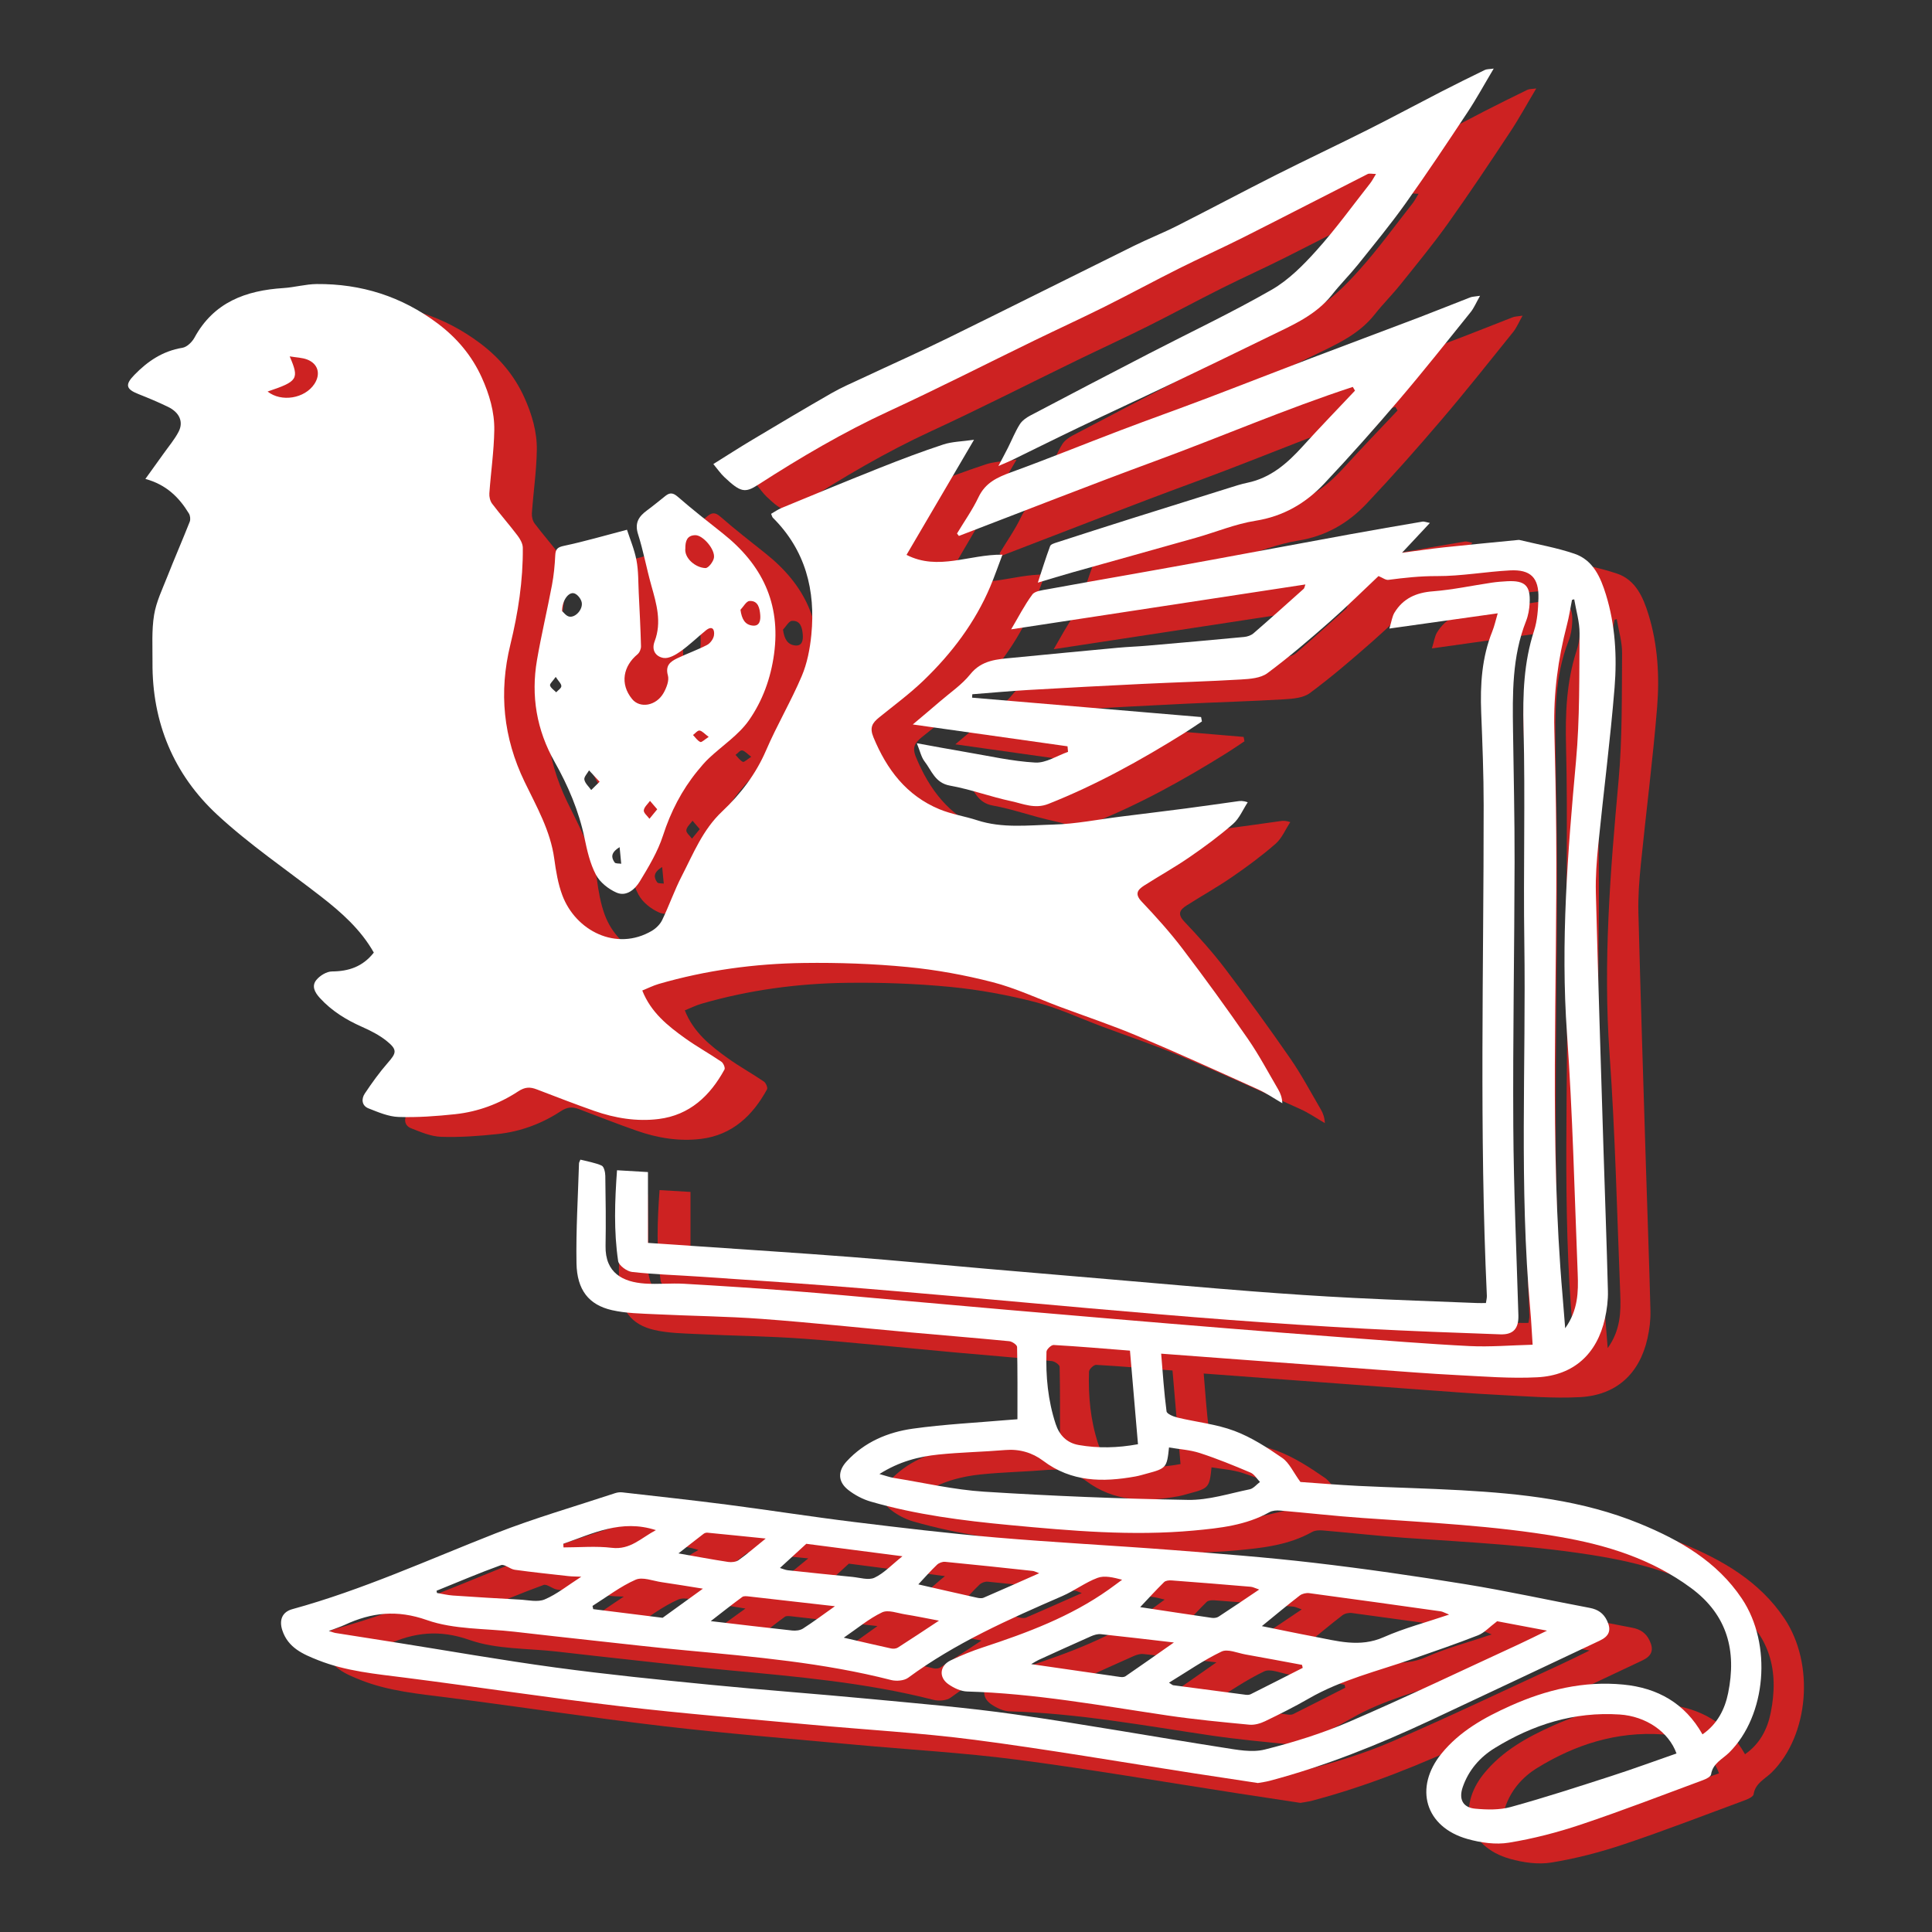<svg xmlns="http://www.w3.org/2000/svg" xmlns:xlink="http://www.w3.org/1999/xlink" width="1080" zoomAndPan="magnify" viewBox="0 0 810 810" height="1080" preserveAspectRatio="xMidYMid meet" version="1.0"><rect x="0" y="0" width="810" height="810" fill="#333333" stroke="none"/><defs><clipPath id="4b12697740"><path d="M 71.5 127 L 556 127 L 556 478 L 71.5 478 Z M 71.5 127 " clip-rule="nonzero"/></clipPath><clipPath id="8365ab1892"><path d="M 259 226 L 756.25 226 L 756.25 781.723 L 259 781.723 Z M 259 226 " clip-rule="nonzero"/></clipPath><clipPath id="4a980431de"><path d="M 53.668 119 L 538 119 L 538 470 L 53.668 470 Z M 53.668 119 " clip-rule="nonzero"/></clipPath><clipPath id="b0581ee621"><path d="M 241 218 L 738.418 218 L 738.418 773 L 241 773 Z M 241 218 " clip-rule="nonzero"/></clipPath><clipPath id="69dd0861d1"><path d="M 299 28.648 L 627 28.648 L 627 206 L 299 206 Z M 299 28.648 " clip-rule="nonzero"/></clipPath></defs><g clip-path="url(#4b12697740)"><path fill="#cd2222" d="M 78.789 209.109 C 81.547 205.27 84.012 201.879 86.441 198.465 C 88.582 195.445 91.027 192.574 92.723 189.32 C 94.859 185.207 93.07 181.23 88.305 178.918 C 84.223 176.934 80.016 175.18 75.797 173.512 C 70.543 171.438 70.258 169.535 74.121 165.555 C 79.773 159.734 86.078 155.488 94.316 154.137 C 96.203 153.828 98.355 151.738 99.359 149.906 C 107.441 135.023 120.887 130.105 136.672 129.094 C 141.348 128.793 145.977 127.453 150.637 127.41 C 169.285 127.266 186.203 132.609 201.227 143.863 C 209.324 149.934 215.621 157.359 219.801 166.574 C 222.996 173.625 225.195 181.059 225.062 188.734 C 224.918 197.551 223.617 206.352 222.996 215.168 C 222.898 216.594 223.309 218.363 224.145 219.48 C 227.586 224.035 231.375 228.328 234.824 232.883 C 235.922 234.332 237.004 236.25 237.02 237.965 C 237.156 251.758 235.043 265.316 231.789 278.656 C 226.926 298.582 228.828 317.582 237.77 336.102 C 242.77 346.469 248.602 356.57 250.203 368.332 C 250.91 373.512 251.773 378.816 253.594 383.68 C 259.184 398.578 276.262 407.324 291.113 398.586 C 292.871 397.555 294.586 395.855 295.457 394.051 C 298.383 387.98 300.598 381.547 303.688 375.57 C 308.551 366.145 312.473 356.188 320.539 348.586 C 328.289 341.281 334.715 332.902 339.035 322.875 C 343.57 312.336 349.461 302.379 353.949 291.824 C 356.25 286.422 357.414 280.332 357.992 274.441 C 359.812 255.828 355.543 239 341.848 225.375 C 341.57 225.098 341.5 224.609 341.125 223.758 C 342.555 222.938 343.922 221.945 345.441 221.316 C 359.285 215.609 373.113 209.867 387.035 204.344 C 395.715 200.895 404.465 197.594 413.332 194.672 C 416.988 193.469 421.047 193.445 426.195 192.703 C 416.438 209.344 407.32 224.895 397.895 240.957 C 411.223 247.766 424.105 240.699 438.113 240.879 C 436.332 245.57 434.816 249.977 433.004 254.266 C 426.613 269.367 416.875 282.203 405.18 293.492 C 399.332 299.137 392.73 304 386.395 309.133 C 383.586 311.41 382.32 313.305 384.035 317.453 C 389.629 330.977 397.887 341.859 411.656 347.594 C 416.707 349.699 422.27 350.512 427.508 352.219 C 438.047 355.66 448.898 354.312 459.566 354.027 C 468.914 353.781 478.207 351.879 487.527 350.715 C 496.598 349.578 505.664 348.488 514.727 347.309 C 522.055 346.348 529.375 345.281 536.695 344.266 C 537.793 344.113 538.891 343.957 540.949 344.688 C 538.93 347.762 537.441 351.449 534.781 353.773 C 529 358.824 522.77 363.41 516.434 367.762 C 510.309 371.977 503.789 375.602 497.516 379.605 C 494.758 381.363 493.441 383.125 496.5 386.348 C 502.492 392.66 508.352 399.172 513.621 406.102 C 523.031 418.473 532.156 431.062 540.996 443.84 C 545.68 450.617 549.551 457.953 553.727 465.078 C 554.684 466.719 555.359 468.539 555.449 470.859 C 552.051 468.898 548.797 466.637 545.242 465.027 C 528.504 457.465 511.781 449.844 494.855 442.711 C 484.137 438.188 473.066 434.496 462.152 430.422 C 452.785 426.922 443.625 422.59 433.988 420.109 C 422.324 417.105 410.328 414.91 398.34 413.758 C 383.93 412.375 369.363 411.859 354.879 412.055 C 334.27 412.332 313.895 415.082 294.016 420.848 C 291.723 421.516 289.559 422.613 287.113 423.605 C 290.738 432.805 297.809 438.414 305.145 443.668 C 310.023 447.16 315.309 450.078 320.27 453.453 C 321.109 454.023 321.953 456.023 321.578 456.707 C 315.547 467.762 306.965 475.844 294.008 477.473 C 284.836 478.625 275.707 477.129 266.965 474.07 C 258.883 471.234 250.895 468.117 242.883 465.059 C 240.086 463.996 237.996 463.977 235.074 465.898 C 227.129 471.121 218.184 474.438 208.668 475.453 C 200.793 476.293 192.832 476.879 184.934 476.617 C 180.68 476.48 176.387 474.617 172.32 473.016 C 169.496 471.91 169.254 469.062 170.773 466.801 C 173.758 462.336 176.906 457.934 180.445 453.895 C 184.023 449.801 184.562 448.469 179.918 444.734 C 176.852 442.277 173.191 440.426 169.57 438.824 C 162.934 435.887 156.949 432.195 151.988 426.793 C 149.793 424.402 148.367 421.734 150.484 419.164 C 151.973 417.352 154.777 415.625 157.004 415.609 C 164.031 415.562 169.906 413.625 174.559 407.703 C 169.109 398.051 160.984 390.844 152.305 384.109 C 137.754 372.82 122.391 362.395 108.93 349.926 C 90.656 332.992 81.57 311.223 81.766 285.992 C 81.812 279.363 81.375 272.621 82.434 266.141 C 83.336 260.609 85.922 255.312 88.004 250.02 C 91.039 242.324 94.348 234.746 97.383 227.059 C 97.762 226.09 97.586 224.523 97.031 223.609 C 92.934 216.859 87.574 211.516 78.789 209.117 Z M 139.293 157.742 C 143.375 167.238 142.707 168.207 130.02 172.477 C 135.762 177.039 145.617 175.438 149.652 169.289 C 152.352 165.176 151.238 160.879 146.684 159.082 C 144.527 158.238 142.059 158.211 139.293 157.742 Z M 139.293 157.742 " fill-opacity="1" fill-rule="nonzero"/></g><g clip-path="url(#8365ab1892)"><path fill="#cd2222" d="M 504.656 575.875 C 505.355 584.082 505.859 592.102 506.91 600.047 C 507.047 601.121 509.797 602.234 511.496 602.648 C 519.434 604.559 527.746 605.383 535.32 608.219 C 542.453 610.895 549.105 615.199 555.426 619.574 C 558.367 621.613 560.02 625.527 563.039 629.652 C 570.062 630.137 578.66 630.871 587.266 631.293 C 601.668 632 616.098 632.316 630.492 633.125 C 656 634.562 681.324 637.289 705.238 647.09 C 722.082 653.992 737.672 662.949 748.125 678.555 C 760.949 697.719 758.355 727.59 742.871 743.027 C 740.047 745.84 735.934 747.539 735.199 752.273 C 735.055 753.234 733.109 754.176 731.816 754.656 C 714.859 760.938 697.984 767.469 680.848 773.211 C 670.965 776.527 660.75 779.195 650.469 780.871 C 644.883 781.789 638.609 780.887 633.062 779.324 C 615.324 774.324 610.52 757.863 622.191 743.523 C 629.867 734.098 640.156 728.402 651.004 723.531 C 666.094 716.758 681.832 712.984 698.414 714.594 C 712.664 715.977 724.211 722.32 731.605 735.473 C 737.867 731.137 740.992 724.906 742.367 718.148 C 745.938 700.57 742.16 685.477 726.879 674.164 C 710.312 661.898 691.461 656.059 671.543 652.637 C 644.207 647.934 616.562 646.68 588.965 644.738 C 577.473 643.934 566.016 642.613 554.539 641.641 C 553.051 641.508 551.27 641.621 550.016 642.332 C 540.168 647.844 529.234 649 518.371 650.008 C 492.539 652.391 466.832 650.129 441.105 647.715 C 421.43 645.859 401.902 643.379 382.887 637.875 C 379.535 636.906 376.195 635.141 373.453 632.984 C 369.078 629.527 368.996 625.137 372.793 621.012 C 380.27 612.906 390.02 608.773 400.555 607.301 C 413.777 605.453 427.164 604.805 440.48 603.648 C 441.602 603.551 442.723 603.477 444.398 603.355 C 444.398 593.141 444.48 583.09 444.254 573.035 C 444.234 572.184 442.188 570.75 440.984 570.637 C 427.215 569.293 413.43 568.188 399.648 566.945 C 378.844 565.059 358.066 562.828 337.238 561.285 C 322.449 560.184 307.59 560.062 292.773 559.332 C 286.617 559.031 280.32 558.965 274.367 557.605 C 264.688 555.395 259.734 549.133 259.531 537.973 C 259.281 524.008 260.168 510.027 260.582 496.055 C 260.59 495.656 260.875 495.273 261.168 494.512 C 264.176 495.289 267.309 495.77 270.098 497.023 C 271.066 497.461 271.586 499.805 271.609 501.293 C 271.766 511.086 271.895 520.887 271.715 530.68 C 271.504 542.066 279.012 545.84 288.211 546.465 C 293.668 546.84 299.188 546.238 304.648 546.555 C 319.75 547.418 334.844 548.41 349.934 549.57 C 364.727 550.711 379.504 552.125 394.281 553.426 C 409.5 554.77 424.715 556.137 439.934 557.461 C 454.574 558.738 469.223 559.988 483.867 561.219 C 500.094 562.586 516.328 563.949 532.562 565.254 C 548.512 566.539 564.461 567.797 580.418 568.977 C 598.246 570.293 616.066 571.773 633.91 572.668 C 642.5 573.102 651.145 572.344 660.391 572.109 C 660.035 566.707 659.82 562.008 659.398 557.332 C 654.738 506.059 657.66 454.656 656.91 403.312 C 656.473 373.301 657.34 343.266 656.578 313.262 C 656.227 299.422 656.684 286.051 660.984 272.809 C 662.383 268.504 662.699 263.738 662.824 259.168 C 663.059 250.516 659.562 247 650.844 247.473 C 640.637 248.02 630.461 249.898 620.277 249.855 C 613.367 249.824 606.68 250.547 599.914 251.434 C 598.766 251.59 597.465 250.523 595.781 249.84 C 589.309 255.934 582.5 262.699 575.293 269.027 C 566.82 276.469 558.238 283.852 549.188 290.562 C 546.398 292.637 541.957 292.977 538.215 293.199 C 524.461 294.02 510.691 294.387 496.93 295.051 C 480.902 295.824 464.879 296.672 448.855 297.605 C 441.055 298.062 433.266 298.793 425.473 299.395 C 425.441 299.875 425.418 300.355 425.383 300.828 C 457.387 303.535 489.391 306.242 521.395 308.953 C 521.508 309.562 521.633 310.18 521.746 310.789 C 519.25 312.449 516.785 314.156 514.238 315.742 C 496.043 327.105 477.355 337.449 457.348 345.371 C 451.688 347.617 446.758 345.281 441.691 344.199 C 433.094 342.363 424.75 339.258 416.113 337.703 C 409.848 336.57 408.449 331.426 405.457 327.551 C 404.059 325.738 403.57 323.219 402.219 319.934 C 409.711 321.281 416.242 322.535 422.797 323.633 C 432.469 325.258 442.113 327.488 451.855 328.031 C 456.348 328.285 461.023 325.145 465.609 323.551 C 465.535 322.77 465.465 321.996 465.398 321.219 C 444.156 318.215 422.902 315.223 400.52 312.059 C 405.035 308.246 408.516 305.355 411.93 302.398 C 416.234 298.68 421.105 295.402 424.609 291.035 C 429.484 284.961 435.98 284.73 442.594 284.09 C 457.227 282.664 471.855 281.258 486.496 279.898 C 490.637 279.52 494.801 279.387 498.949 279.023 C 512.449 277.852 525.949 276.664 539.434 275.379 C 540.793 275.25 542.363 274.719 543.371 273.84 C 550.465 267.699 557.441 261.422 564.438 255.168 C 564.695 254.93 564.73 254.434 565.129 253.363 C 523.883 259.656 483.09 265.879 441.766 272.184 C 444.855 266.961 447.375 261.992 450.645 257.574 C 451.734 256.102 454.703 255.801 456.898 255.395 C 468.938 253.176 481 251.094 493.043 248.945 C 504.09 246.977 515.133 245.008 526.168 242.977 C 545.445 239.438 564.703 235.82 583.988 232.297 C 594.059 230.457 604.16 228.734 614.25 227.012 C 614.879 226.906 615.578 227.238 617.328 227.57 C 613.398 231.77 609.988 235.422 605.621 240.082 C 612.258 239.211 617.676 238.398 623.109 237.82 C 633.535 236.707 643.98 235.73 654.414 234.695 C 654.559 234.68 654.707 234.672 654.844 234.703 C 662.57 236.582 670.469 237.941 677.957 240.496 C 685.781 243.164 688.898 250.379 691.145 257.656 C 695.055 270.359 695.805 283.551 694.746 296.621 C 692.957 318.574 690.133 340.434 687.93 362.348 C 687.254 369.082 686.734 375.887 686.906 382.648 C 687.824 418.254 688.973 453.859 690.078 489.461 C 690.695 509.5 691.461 529.539 691.957 549.578 C 692.055 553.426 691.551 557.379 690.703 561.145 C 687.379 575.973 677.633 584.957 662.398 585.758 C 651.242 586.34 639.992 585.414 628.793 584.844 C 617.285 584.27 605.793 583.34 594.301 582.512 C 575.75 581.168 557.207 579.777 538.664 578.395 C 527.488 577.566 516.32 576.727 504.676 575.859 Z M 720.715 743.48 C 717.461 734.398 707.914 727.875 696.91 727.145 C 677.844 725.875 660.547 731.348 644.523 741.195 C 638.285 745.027 633.535 750.484 631.094 757.57 C 629.355 762.613 631.094 766.133 636.301 766.621 C 641.23 767.086 646.531 767.215 651.234 765.914 C 665.449 761.992 679.488 757.422 693.527 752.891 C 702.652 749.949 711.656 746.621 720.723 743.473 Z M 386.547 626.324 C 389.328 627.09 390.898 627.684 392.516 627.941 C 405.156 629.977 417.738 632.922 430.457 633.727 C 458.926 635.531 487.449 636.688 515.961 637.164 C 524.543 637.312 533.203 634.473 541.77 632.727 C 543.348 632.398 544.648 630.707 546.078 629.641 C 544.762 628.301 543.695 626.383 542.094 625.707 C 535.109 622.746 528.066 619.859 520.859 617.516 C 516.742 616.184 512.277 615.93 507.941 615.184 C 507.09 623.582 506.746 623.973 498.875 626.07 C 497.207 626.52 495.555 627.039 493.863 627.34 C 480.176 629.812 467.035 629.723 455.16 620.754 C 450.668 617.363 445.246 615.75 439.301 616.254 C 429.98 617.043 420.602 617.191 411.305 618.148 C 403.016 619.012 394.941 621.02 386.547 626.316 Z M 677.82 259.582 C 677.512 259.664 677.203 259.754 676.902 259.836 C 676.203 263.34 675.672 266.887 674.77 270.344 C 671.039 284.625 669.117 299.102 669.484 313.891 C 669.852 328.594 670.168 343.305 670.281 358.02 C 670.801 422.598 667.344 487.23 672.957 551.734 C 673.324 555.898 673.625 560.07 674.039 565.195 C 679.43 557.656 679.594 550.012 679.293 542.414 C 677.949 508.848 677.195 475.234 674.805 441.734 C 672.078 403.41 675.105 365.469 678.578 327.398 C 680.195 309.645 679.91 291.703 680.066 273.84 C 680.105 269.098 678.617 264.34 677.828 259.594 Z M 491.578 574.59 C 480.52 573.719 470.059 572.816 459.582 572.223 C 458.59 572.164 456.605 574.035 456.574 575.062 C 456.234 585.332 457.184 595.492 460.422 605.324 C 461.977 610.043 465.098 613.285 470.109 614.156 C 478.234 615.57 486.359 615.395 494.938 613.824 C 493.824 600.793 492.734 588.051 491.578 574.59 Z M 491.578 574.59 " fill-opacity="1" fill-rule="nonzero"/></g><path fill="#cd2222" d="M 545.281 755.879 C 535.855 754.445 527.047 753.121 518.246 751.762 C 487.691 747.043 457.207 741.773 426.555 737.773 C 403.719 734.797 380.668 733.535 357.715 731.406 C 331.184 728.941 304.613 726.809 278.156 723.703 C 248 720.164 217.973 715.57 187.848 711.723 C 175.418 710.137 162.934 709.023 151.184 704.355 C 144.879 701.855 138.594 699.172 136.191 691.82 C 134.801 687.566 136.102 684.152 140.398 682.973 C 169.742 674.918 197.348 662.281 225.559 651.211 C 241.957 644.777 258.973 639.891 275.719 634.344 C 276.645 634.035 277.719 633.895 278.688 634.004 C 293.383 635.676 308.086 637.273 322.75 639.168 C 340.441 641.461 358.074 644.242 375.781 646.414 C 395.641 648.852 415.52 651.219 435.445 652.93 C 459.859 655.027 484.34 656.254 508.773 658.141 C 528.73 659.688 548.707 661.207 568.586 663.523 C 589.867 666.008 611.105 669.07 632.258 672.52 C 649.695 675.359 666.98 679.172 684.352 682.441 C 687.777 683.086 690.141 684.703 691.613 687.844 C 693.461 691.797 692.551 694.277 688.508 696.18 C 664.84 707.324 641.203 718.547 617.504 729.617 C 595.723 739.789 573.473 748.754 550.188 754.926 C 548.398 755.398 546.543 755.625 545.273 755.852 Z M 645.523 688.039 C 642.199 690.543 640.133 692.902 637.535 693.918 C 628.477 697.48 619.254 700.629 610.055 703.84 C 595.414 708.957 580.215 712.559 566.59 720.426 C 560.613 723.875 554.418 726.973 548.195 729.965 C 546.219 730.918 543.77 731.617 541.629 731.414 C 530.18 730.324 518.703 729.234 507.324 727.551 C 479.422 723.418 451.645 718.293 423.324 717.496 C 420.656 717.422 417.715 716.023 415.461 714.445 C 411.297 711.535 411.809 706.641 416.406 704.453 C 420.812 702.352 425.359 700.492 429.996 698.969 C 448.473 692.902 466.602 686.137 482.633 674.781 C 484.535 673.43 486.406 672.023 488.285 670.641 C 484.559 669.656 480.902 668.762 477.98 669.852 C 472.84 671.773 468.301 675.262 463.234 677.465 C 440.805 687.227 418.453 697.098 398.586 711.73 C 396.852 713 393.605 713.242 391.395 712.676 C 363.09 705.434 334.129 702.945 305.184 700.23 C 292.57 699.051 279.98 697.594 267.379 696.219 C 256.074 694.992 244.77 693.73 233.473 692.43 C 221.176 691.016 208.18 691.551 196.793 687.543 C 184.242 683.125 173.605 684.355 162.398 689.535 C 160.527 690.398 158.551 691.023 155.695 692.113 C 157.305 692.617 157.812 692.844 158.332 692.934 C 166.562 694.234 174.801 695.512 183.031 696.824 C 205.609 700.395 228.137 704.379 250.789 707.445 C 272.332 710.363 293.992 712.543 315.633 714.676 C 337.855 716.871 360.133 718.48 382.359 720.598 C 402.723 722.539 423.141 724.207 443.383 727.086 C 472.562 731.242 501.598 736.488 530.723 741.035 C 536.457 741.93 542.703 743.18 548.105 741.824 C 560.176 738.797 572.219 735.047 583.637 730.121 C 607.516 719.824 630.98 708.582 654.609 697.699 C 658.211 696.043 661.758 694.246 666.426 691.984 C 658.164 690.422 651.152 689.098 645.516 688.039 Z M 546.895 690.09 C 554.594 691.641 561.59 693.129 568.617 694.449 C 578.359 696.277 587.891 699.18 597.969 694.707 C 606.387 690.977 615.414 688.625 625.387 685.25 C 623.359 684.445 622.652 683.996 621.906 683.891 C 603.523 681.305 585.137 678.727 566.738 676.262 C 565.469 676.09 563.793 676.465 562.801 677.223 C 557.688 681.168 552.734 685.32 546.887 690.082 Z M 564.004 707.582 C 563.906 707.168 563.809 706.754 563.711 706.332 C 555.824 704.875 547.934 703.379 540.027 701.973 C 536.645 701.367 532.539 699.523 529.969 700.75 C 522.422 704.355 515.473 709.219 507.941 713.797 C 509 714.445 509.344 714.812 509.723 714.871 C 519.844 716.227 529.969 717.562 540.094 718.863 C 540.785 718.953 541.613 718.93 542.207 718.629 C 549.496 714.984 556.75 711.273 564.012 707.582 Z M 509.984 696.945 C 499.207 695.699 489.27 694.496 479.316 693.457 C 477.988 693.316 476.484 693.797 475.223 694.352 C 467.879 697.586 460.582 700.93 453.281 704.258 C 452.41 704.656 451.605 705.191 450.164 706.012 C 463.195 707.898 475.258 709.664 487.324 711.379 C 488.09 711.488 489.082 711.52 489.66 711.129 C 496.148 706.68 502.582 702.141 509.984 696.953 Z M 200.852 675.254 C 200.918 675.562 200.973 675.871 201.039 676.188 C 203.258 676.555 205.461 677.098 207.691 677.254 C 217.027 677.898 226.363 678.465 235.711 678.961 C 239.238 679.148 243.242 680.148 246.219 678.879 C 251.352 676.691 255.855 673.016 261.539 669.375 C 259.043 669.266 257.66 669.285 256.297 669.129 C 248.738 668.285 241.176 667.504 233.652 666.461 C 231.645 666.184 229.359 663.98 227.871 664.516 C 218.754 667.797 209.84 671.617 200.852 675.254 Z M 495.848 682.117 C 505.707 683.605 515.785 685.16 525.875 686.625 C 526.789 686.754 527.969 686.625 528.707 686.137 C 534.215 682.559 539.637 678.855 545.754 674.75 C 544.004 674.156 543.129 673.668 542.223 673.586 C 531.172 672.652 520.109 671.746 509.051 670.926 C 508 670.844 506.543 670.977 505.887 671.625 C 502.477 674.969 499.266 678.516 495.855 682.125 Z M 396.184 660.793 C 381.262 658.855 367.891 657.125 355.879 655.57 C 351.707 659.395 348.387 662.445 344.824 665.703 C 346.02 666.062 347.047 666.535 348.109 666.656 C 357.121 667.633 366.141 668.566 375.168 669.445 C 378.293 669.746 381.969 670.961 384.465 669.789 C 388.457 667.91 391.68 664.379 396.184 660.793 Z M 367.867 681.742 C 355.293 680.305 343.621 678.961 331.949 677.66 C 330.98 677.555 329.703 677.367 329.039 677.855 C 324.711 681.02 320.516 684.355 315.82 687.988 C 327.777 689.391 338.879 690.73 349.988 691.926 C 351.461 692.082 353.293 691.879 354.488 691.113 C 358.82 688.332 362.953 685.234 367.867 681.75 Z M 402.82 672.586 C 411.055 674.465 419.145 676.328 427.254 678.133 C 428.207 678.344 429.375 678.531 430.215 678.172 C 437.738 674.945 445.203 671.594 453.531 667.91 C 451.953 667.324 451.449 667.016 450.914 666.957 C 438.633 665.641 426.359 664.305 414.062 663.125 C 412.965 663.02 411.477 663.582 410.672 664.355 C 407.988 666.918 405.531 669.715 402.832 672.602 Z M 295.645 686.59 C 301.629 682.273 306.551 678.711 312.535 674.383 C 305.941 673.332 300.605 672.438 295.254 671.668 C 291.578 671.137 287.25 669.34 284.32 670.625 C 277.922 673.441 272.227 677.855 266.242 681.613 C 266.34 682.062 266.438 682.516 266.543 682.965 C 276.586 684.215 286.633 685.469 295.637 686.59 Z M 411.5 687.793 C 405.961 686.754 401.652 685.852 397.316 685.16 C 394.078 684.648 390.176 683.109 387.652 684.312 C 382.141 686.941 377.316 691.023 371.59 694.926 C 378.887 696.602 385.148 698.082 391.426 699.449 C 392.312 699.645 393.52 699.555 394.25 699.09 C 399.668 695.652 404.992 692.082 411.5 687.793 Z M 302.289 659.598 C 309.527 660.867 316.293 662.145 323.102 663.176 C 324.523 663.395 326.395 663.191 327.5 662.402 C 331.098 659.855 334.43 656.945 338.863 653.367 C 329.98 652.465 322.199 651.66 314.398 650.91 C 313.895 650.863 313.242 651.066 312.828 651.375 C 309.445 653.961 306.109 656.598 302.281 659.598 Z M 253.977 655.555 C 254.02 656.066 254.051 656.57 254.09 657.082 C 260.852 657.082 267.68 656.449 274.344 657.254 C 282.102 658.191 286.598 653.113 292.812 649.844 C 278.289 645.113 266.301 651.324 253.984 655.562 Z M 253.977 655.555 " fill-opacity="1" fill-rule="nonzero"/><path fill="#cd2222" d="M 276.531 498.957 C 281.125 499.227 285.227 499.473 289.496 499.723 L 289.496 529.418 C 295.938 529.855 302.246 530.281 308.551 530.711 C 330.551 532.23 352.566 533.621 374.551 535.324 C 393.52 536.785 412.461 538.625 431.41 540.266 C 449.066 541.797 466.734 543.285 484.391 544.789 C 503.77 546.441 523.152 548.195 542.551 549.703 C 556.781 550.809 571.023 551.758 585.281 552.484 C 602.562 553.363 619.863 553.93 637.164 554.629 C 638.293 554.68 639.426 554.629 640.816 554.629 C 640.969 553.461 641.254 552.508 641.203 551.562 C 638.023 483.043 639.902 414.488 639.863 345.941 C 639.863 332.961 639.344 319.98 638.832 307.008 C 638.375 295.379 639.09 283.977 643.492 273.027 C 644.395 270.781 644.898 268.383 645.758 265.465 C 630.852 267.562 616.449 269.578 600.328 271.848 C 601.289 268.766 601.516 266.75 602.477 265.172 C 606.109 259.203 611.559 256.777 618.562 256.242 C 626.859 255.598 635.055 253.824 643.305 252.605 C 645.434 252.289 647.59 252.125 649.746 252.012 C 657.188 251.637 659.547 253.852 659.148 261.188 C 659.008 263.73 658.562 266.391 657.625 268.75 C 651.746 283.625 651.957 299.184 652.176 314.758 C 652.438 333.082 652.859 351.406 652.828 369.723 C 652.754 406.672 652.07 443.621 652.289 480.562 C 652.445 506.953 653.633 533.348 654.422 559.73 C 654.586 565.234 652.406 567.953 646.848 567.758 C 627.965 567.09 609.078 566.398 590.203 565.391 C 571.195 564.375 552.203 563.113 533.223 561.699 C 513.531 560.234 493.863 558.492 474.199 556.793 C 457.117 555.32 440.047 553.695 422.961 552.207 C 404.148 550.57 385.344 548.914 366.516 547.457 C 347.973 546.027 329.41 544.812 310.859 543.543 C 301.508 542.91 292.121 542.641 282.816 541.602 C 280.652 541.355 277.262 538.859 276.992 537.023 C 275.133 524.449 275.586 511.793 276.523 498.934 Z M 276.531 498.957 " fill-opacity="1" fill-rule="nonzero"/><path fill="#cd2222" d="M 280.703 230.434 C 281.898 234.168 283.793 238.602 284.68 243.227 C 285.535 247.691 285.402 252.352 285.633 256.941 C 285.996 264.383 286.379 271.816 286.574 279.266 C 286.609 280.406 285.965 281.941 285.102 282.648 C 279.199 287.52 277.586 294.965 282.832 301.395 C 286.145 305.453 293 304.293 296.074 298.785 C 297.27 296.648 298.449 293.637 297.855 291.523 C 296.668 287.254 298.961 285.668 301.875 284.27 C 305.965 282.309 310.281 280.805 314.301 278.703 C 315.645 278.004 316.961 276.16 317.172 274.68 C 317.512 272.289 316.488 270.41 313.723 272.66 C 310.184 275.539 306.898 278.762 303.191 281.398 C 301.109 282.867 298.215 284.535 296.008 284.172 C 292.918 283.648 290.812 281.086 292.301 277.184 C 295.336 269.215 293.09 261.535 290.91 253.809 C 288.902 246.668 287.574 239.316 285.332 232.25 C 283.836 227.539 285.656 224.84 289.098 222.309 C 291.746 220.367 294.27 218.242 296.855 216.211 C 298.691 214.762 300.051 214.898 302.012 216.609 C 308.137 221.945 314.543 226.945 320.906 231.996 C 337.238 244.961 345.273 261.188 342.359 282.535 C 340.961 292.793 337.504 302.203 331.812 310.336 C 327.492 316.492 320.711 320.898 315.098 326.168 C 313.34 327.82 311.77 329.691 310.242 331.57 C 303.656 339.648 299.027 348.648 295.789 358.652 C 293.602 365.402 289.797 371.723 286.078 377.848 C 284.086 381.133 280.492 384.371 276.336 382.566 C 272.945 381.094 269.363 378.254 267.68 375.066 C 265.219 370.398 263.988 364.957 262.898 359.711 C 260.523 348.316 256.035 337.801 250.367 327.754 C 242.801 314.359 240.387 300.094 242.965 285.066 C 244.77 274.547 247.266 264.145 249.242 253.656 C 250.023 249.531 250.422 245.316 250.625 241.121 C 250.758 238.445 251.637 237.73 254.352 237.152 C 262.746 235.379 271 232.957 280.688 230.426 Z M 305.168 238.176 C 304.613 242.324 309.453 246.383 313.617 246.488 C 314.812 246.523 316.863 243.871 317.148 242.211 C 317.758 238.656 312.496 232.637 309.324 232.703 C 305.859 232.777 305.16 235.176 305.16 238.176 Z M 253.473 264.512 C 254.074 265 255.172 266.602 256.523 266.848 C 259.117 267.316 262.258 263.812 261.727 260.91 C 261.461 259.445 259.973 257.527 258.621 257.102 C 256.262 256.355 253.523 259.949 253.473 264.512 Z M 328.273 263.984 C 328.836 267.992 330.211 270.262 333.355 270.613 C 336.414 270.953 336.73 268.223 336.57 266.172 C 336.352 263.406 335.758 260.078 332.055 260.293 C 330.73 260.363 329.527 262.684 328.273 263.984 Z M 269.219 336.074 C 267.391 334.102 266.094 332.699 264.793 331.301 C 264.078 332.602 262.613 334.051 262.824 335.172 C 263.125 336.758 264.68 338.102 265.695 339.551 C 266.648 338.613 267.594 337.68 269.219 336.074 Z M 293.375 347.625 C 292.082 346.113 291.219 345.105 290.348 344.094 C 289.414 345.414 287.891 346.672 287.746 348.082 C 287.641 349.164 289.266 350.422 290.121 351.602 C 291.055 350.457 292 349.309 293.375 347.625 Z M 277.613 363.5 C 273.766 365.836 274.105 367.926 275.531 369.918 C 275.93 370.473 277.344 370.293 278.289 370.453 C 278.082 368.398 277.887 366.348 277.613 363.508 Z M 250.812 292.133 C 249.578 293.906 248.242 295.035 248.445 295.719 C 248.773 296.824 250.105 297.641 251.016 298.574 C 251.789 297.719 253.172 296.867 253.18 295.996 C 253.188 294.98 252.008 293.953 250.82 292.125 Z M 314.961 317.289 C 313.203 315.988 312.234 314.766 311.113 314.613 C 310.301 314.508 309.301 315.816 308.379 316.492 C 309.379 317.508 310.234 318.859 311.445 319.402 C 312.016 319.656 313.285 318.348 314.953 317.289 Z M 314.961 317.289 " fill-opacity="1" fill-rule="nonzero"/><path fill="#cd2222" d="M 594.73 81.258 C 593.074 81.258 591.949 80.922 591.203 81.305 C 573.953 90.047 556.773 98.945 539.5 107.656 C 530.473 112.211 521.227 116.344 512.188 120.863 C 501.703 126.117 491.391 131.707 480.902 136.945 C 471.191 141.781 461.324 146.305 451.562 151.047 C 431.223 160.938 411.07 171.227 390.543 180.699 C 371.402 189.531 353.363 200.164 335.699 211.543 C 330.137 215.129 328.305 214.77 321.473 208.312 C 319.855 206.773 318.57 204.879 316.902 202.879 C 322.516 199.375 327.852 195.934 333.301 192.68 C 344.32 186.102 355.355 179.527 366.492 173.145 C 370.688 170.738 375.168 168.816 379.562 166.762 C 391.469 161.172 403.496 155.828 415.305 150.031 C 441.332 137.262 467.23 124.238 493.223 111.406 C 499.215 108.445 505.453 105.988 511.418 102.973 C 525.211 95.992 538.855 88.707 552.66 81.742 C 565.484 75.277 578.48 69.152 591.324 62.703 C 601.605 57.539 611.738 52.082 621.969 46.82 C 628.055 43.695 634.18 40.664 640.328 37.672 C 641.188 37.254 642.297 37.344 644.086 37.078 C 640.105 43.746 636.855 49.73 633.105 55.383 C 624.59 68.242 616.051 81.094 607.094 93.645 C 600.824 102.441 593.926 110.812 587.168 119.254 C 583.703 123.574 579.742 127.5 576.32 131.852 C 569.43 140.586 559.539 144.703 550 149.371 C 535.773 156.332 521.5 163.215 507.211 170.047 C 495.02 175.867 482.746 181.512 470.555 187.336 C 461.137 191.836 451.801 196.504 442.414 201.074 C 440.805 201.863 439.129 202.52 436.41 203.707 C 438.113 200.465 439.309 198.27 440.43 196.031 C 442.074 192.762 443.438 189.328 445.367 186.238 C 446.344 184.676 448.125 183.418 449.809 182.531 C 466.375 173.797 482.984 165.133 499.621 156.527 C 516.742 147.672 534.215 139.426 550.918 129.844 C 558.074 125.734 564.273 119.465 569.859 113.234 C 577.84 104.355 584.859 94.609 592.258 85.219 C 593.105 84.145 593.715 82.898 594.715 81.281 Z M 594.73 81.258 " fill-opacity="1" fill-rule="nonzero"/><path fill="#cd2222" d="M 585.004 170.543 C 557.012 179.699 529.934 191.41 502.309 201.57 C 474.703 211.719 447.336 222.504 419.859 233.02 C 419.594 232.68 419.332 232.348 419.062 232.004 C 422.105 226.938 425.562 222.066 428.094 216.746 C 430.961 210.695 435.973 208.426 441.797 206.312 C 457.176 200.715 472.344 194.535 487.652 188.719 C 499.477 184.223 511.406 180 523.242 175.512 C 538.051 169.898 552.789 164.109 567.582 158.473 C 582.645 152.738 597.75 147.125 612.812 141.395 C 619.977 138.668 627.078 135.773 634.234 133.008 C 635.098 132.676 636.098 132.691 638.352 132.34 C 636.707 135.234 635.828 137.422 634.414 139.18 C 624.5 151.492 614.684 163.898 604.426 175.918 C 594.211 187.898 583.762 199.691 572.953 211.145 C 565.191 219.363 555.84 224.812 544.191 226.66 C 535.727 228.004 527.602 231.418 519.289 233.77 C 502.078 238.641 484.836 243.406 467.617 248.254 C 462.844 249.598 458.113 251.066 452.945 252.605 C 454.703 247.277 456.258 242.219 458.102 237.273 C 458.387 236.5 459.926 236.055 460.965 235.723 C 471.48 232.312 482.008 228.938 492.539 225.613 C 506.008 221.359 519.484 217.145 532.961 212.941 C 535.555 212.125 538.148 211.266 540.809 210.719 C 550.57 208.695 557.531 202.586 563.973 195.469 C 571.145 187.547 578.598 179.887 585.926 172.102 C 585.613 171.582 585.312 171.07 585.004 170.551 Z M 585.004 170.543 " fill-opacity="1" fill-rule="nonzero"/><g clip-path="url(#4a980431de)"><path fill="#ffffff" d="M 60.957 200.781 C 63.715 196.945 66.18 193.551 68.609 190.137 C 70.75 187.121 73.195 184.25 74.887 180.996 C 77.027 176.879 75.238 172.902 70.473 170.594 C 66.391 168.609 62.184 166.852 57.965 165.184 C 52.711 163.109 52.426 161.207 56.289 157.23 C 61.941 151.406 68.242 147.16 76.484 145.812 C 78.371 145.504 80.523 143.41 81.523 141.582 C 89.609 126.699 103.055 121.777 118.84 120.77 C 123.516 120.469 128.145 119.125 132.805 119.086 C 151.453 118.938 168.371 124.281 183.395 135.539 C 191.492 141.605 197.789 149.031 201.969 158.246 C 205.164 165.297 207.359 172.73 207.23 180.41 C 207.086 189.227 205.785 198.027 205.164 206.844 C 205.066 208.266 205.473 210.039 206.312 211.152 C 209.754 215.707 213.543 220 216.992 224.555 C 218.09 226.004 219.172 227.922 219.188 229.641 C 219.324 243.434 217.211 256.992 213.957 270.328 C 209.094 290.258 210.996 309.254 219.934 327.773 C 224.938 338.145 230.77 348.246 232.371 360.008 C 233.078 365.188 233.941 370.488 235.762 375.352 C 241.352 390.254 258.43 398.996 273.281 390.262 C 275.039 389.227 276.754 387.527 277.625 385.723 C 280.551 379.656 282.766 373.223 285.855 367.246 C 290.719 357.816 294.637 347.863 302.707 340.258 C 310.457 332.957 316.883 324.578 321.199 314.551 C 325.738 304.008 331.629 294.055 336.117 283.496 C 338.418 278.098 339.582 272.004 340.16 266.117 C 341.98 247.5 337.711 230.672 324.016 217.051 C 323.738 216.773 323.664 216.285 323.293 215.43 C 324.723 214.609 326.09 213.617 327.609 212.992 C 341.453 207.281 355.277 201.539 369.203 196.016 C 377.883 192.57 386.633 189.266 395.496 186.348 C 399.156 185.145 403.215 185.117 408.363 184.379 C 398.605 201.02 389.488 216.57 380.062 232.633 C 393.391 239.441 406.273 232.371 420.281 232.551 C 418.5 237.242 416.984 241.652 415.172 245.938 C 408.777 261.043 399.043 273.875 387.348 285.164 C 381.5 290.809 374.895 295.672 368.559 300.805 C 365.754 303.082 364.484 304.977 366.203 309.125 C 371.797 322.652 380.051 333.531 393.82 339.266 C 398.871 341.371 404.438 342.188 409.672 343.895 C 420.215 347.336 431.062 345.984 441.734 345.699 C 451.078 345.457 460.375 343.551 469.695 342.391 C 478.766 341.25 487.832 340.16 496.895 338.98 C 504.223 338.023 511.543 336.957 518.863 335.941 C 519.961 335.785 521.059 335.633 523.113 336.363 C 521.098 339.438 519.609 343.121 516.949 345.449 C 511.168 350.5 504.938 355.086 498.602 359.438 C 492.477 363.648 485.953 367.277 479.684 371.277 C 476.926 373.035 475.609 374.801 478.668 378.02 C 484.66 384.332 490.516 390.848 495.789 397.777 C 505.199 410.148 514.324 422.738 523.164 435.516 C 527.848 442.289 531.719 449.625 535.891 456.75 C 536.852 458.395 537.527 460.215 537.617 462.531 C 534.215 460.574 530.965 458.312 527.41 456.703 C 510.672 449.137 493.949 441.516 477.023 434.383 C 466.305 429.863 455.234 426.168 444.32 422.094 C 434.953 418.598 425.793 414.262 416.156 411.781 C 404.492 408.781 392.496 406.586 380.508 405.43 C 366.098 404.047 351.531 403.535 337.043 403.73 C 316.434 404.008 296.062 406.754 276.184 412.523 C 273.891 413.188 271.727 414.285 269.277 415.277 C 272.906 424.477 279.973 430.09 287.309 435.344 C 292.191 438.832 297.477 441.754 302.438 445.129 C 303.277 445.695 304.121 447.699 303.746 448.383 C 297.711 459.434 289.133 467.52 276.176 469.145 C 267 470.301 257.875 468.805 249.133 465.746 C 241.047 462.906 233.062 459.793 225.051 456.734 C 222.254 455.668 220.164 455.652 217.242 457.57 C 209.297 462.793 200.352 466.113 190.836 467.129 C 182.961 467.965 175 468.551 167.102 468.293 C 162.848 468.152 158.555 466.289 154.488 464.688 C 151.664 463.582 151.422 460.734 152.941 458.473 C 155.926 454.008 159.074 449.609 162.613 445.566 C 166.191 441.477 166.727 440.141 162.082 436.41 C 159.02 433.953 155.359 432.098 151.738 430.496 C 145.102 427.559 139.117 423.867 134.156 418.469 C 131.957 416.078 130.535 413.41 132.648 410.84 C 134.137 409.023 136.945 407.301 139.172 407.285 C 146.199 407.234 152.07 405.301 156.723 399.379 C 151.273 389.727 143.148 382.52 134.473 375.785 C 119.922 364.496 104.559 354.07 91.098 341.602 C 72.824 324.668 63.738 302.895 63.934 277.668 C 63.98 271.039 63.543 264.297 64.602 257.812 C 65.504 252.281 68.09 246.988 70.172 241.691 C 73.203 234 76.516 226.418 79.547 218.734 C 79.93 217.766 79.754 216.195 79.199 215.285 C 75.102 208.535 69.738 203.191 60.957 200.793 Z M 121.457 149.414 C 125.543 158.914 124.875 159.883 112.188 164.152 C 117.93 168.715 127.785 167.113 131.82 160.965 C 134.52 156.848 133.406 152.555 128.852 150.758 C 126.695 149.91 124.223 149.887 121.457 149.414 Z M 121.457 149.414 " fill-opacity="1" fill-rule="nonzero"/></g><g clip-path="url(#b0581ee621)"><path fill="#ffffff" d="M 486.824 567.547 C 487.523 575.754 488.027 583.773 489.078 591.719 C 489.215 592.793 491.965 593.906 493.664 594.324 C 501.602 596.234 509.914 597.055 517.488 599.895 C 524.621 602.57 531.273 606.871 537.594 611.246 C 540.535 613.289 542.188 617.199 545.203 621.324 C 552.23 621.812 560.828 622.543 569.434 622.969 C 583.836 623.676 598.266 623.992 612.66 624.797 C 638.168 626.238 663.492 628.961 687.406 638.762 C 704.25 645.668 719.84 654.621 730.289 670.23 C 743.117 689.391 740.523 719.266 725.035 734.699 C 722.215 737.516 718.098 739.215 717.367 743.949 C 717.223 744.906 715.277 745.852 713.984 746.332 C 697.027 752.609 680.148 759.141 663.012 764.883 C 653.133 768.203 642.918 770.867 632.637 772.543 C 627.047 773.465 620.777 772.562 615.23 771 C 597.492 765.996 592.688 749.535 604.355 735.195 C 612.035 725.77 622.324 720.078 633.172 715.207 C 648.262 708.43 663.996 704.656 680.582 706.266 C 694.832 707.648 706.379 713.992 713.773 727.145 C 720.035 722.809 723.16 716.578 724.531 709.82 C 728.102 692.246 724.328 677.152 709.047 665.836 C 692.48 653.574 673.629 647.734 653.711 644.309 C 626.375 639.609 598.73 638.355 571.133 636.41 C 559.641 635.605 548.18 634.289 536.707 633.312 C 535.219 633.184 533.438 633.297 532.184 634.004 C 522.336 639.52 511.402 640.672 500.539 641.684 C 474.707 644.066 448.996 641.805 423.273 639.387 C 403.598 637.535 384.07 635.055 365.055 629.547 C 361.703 628.578 358.363 626.812 355.621 624.66 C 351.246 621.203 351.164 616.809 354.961 612.688 C 362.438 604.578 372.188 600.445 382.719 598.973 C 395.945 597.129 409.332 596.477 422.645 595.324 C 423.77 595.227 424.891 595.152 426.566 595.031 C 426.566 584.816 426.648 574.762 426.418 564.711 C 426.402 563.855 424.355 562.426 423.148 562.309 C 409.383 560.969 395.594 559.863 381.816 558.617 C 361.012 556.73 340.234 554.504 319.402 552.957 C 304.617 551.859 289.758 551.738 274.941 551.004 C 268.781 550.703 262.488 550.641 256.535 549.281 C 246.855 547.07 241.902 540.805 241.699 529.648 C 241.449 515.684 242.332 501.703 242.75 487.73 C 242.758 487.332 243.043 486.949 243.336 486.184 C 246.344 486.965 249.477 487.445 252.266 488.695 C 253.23 489.137 253.754 491.477 253.777 492.969 C 253.934 502.758 254.062 512.559 253.883 522.352 C 253.672 533.738 261.18 537.512 270.379 538.137 C 275.836 538.512 281.355 537.91 286.812 538.227 C 301.918 539.09 317.012 540.082 332.098 541.246 C 346.895 542.383 361.672 543.801 376.449 545.102 C 391.668 546.441 406.883 547.809 422.102 549.133 C 436.742 550.41 451.387 551.664 466.035 552.891 C 482.262 554.258 498.496 555.625 514.73 556.926 C 530.68 558.211 546.629 559.473 562.586 560.652 C 580.414 561.969 598.234 563.449 616.078 564.344 C 624.664 564.773 633.312 564.02 642.559 563.781 C 642.199 558.383 641.988 553.68 641.566 549.004 C 636.906 497.734 639.824 446.332 639.078 394.988 C 638.637 364.977 639.508 334.941 638.746 304.938 C 638.395 291.094 638.852 277.723 643.152 264.48 C 644.551 260.18 644.867 255.414 644.992 250.844 C 645.227 242.188 641.73 238.676 633.012 239.148 C 622.805 239.691 612.629 241.57 602.445 241.531 C 595.531 241.496 588.848 242.223 582.082 243.109 C 580.934 243.262 579.633 242.195 577.949 241.516 C 571.477 247.605 564.668 254.371 557.461 260.699 C 548.988 268.141 540.406 275.527 531.355 282.238 C 528.562 284.312 524.125 284.652 520.383 284.871 C 506.629 285.691 492.859 286.059 479.098 286.727 C 463.066 287.5 447.047 288.344 431.023 289.281 C 423.223 289.734 415.434 290.469 407.641 291.07 C 407.609 291.551 407.582 292.027 407.551 292.5 C 439.555 295.211 471.559 297.918 503.562 300.625 C 503.676 301.234 503.797 301.855 503.914 302.465 C 501.414 304.125 498.953 305.832 496.406 307.418 C 478.211 318.777 459.523 329.125 439.516 337.047 C 433.855 339.289 428.926 336.957 423.859 335.875 C 415.262 334.035 406.918 330.93 398.277 329.375 C 392.016 328.246 390.617 323.098 387.625 319.227 C 386.227 317.414 385.738 314.891 384.387 311.605 C 391.879 312.957 398.41 314.207 404.965 315.305 C 414.637 316.934 424.281 319.16 434.023 319.707 C 438.516 319.957 443.191 316.82 447.777 315.227 C 447.703 314.445 447.633 313.672 447.566 312.891 C 426.324 309.891 405.07 306.895 382.688 303.734 C 387.203 299.918 390.684 297.031 394.098 294.07 C 398.402 290.355 403.273 287.074 406.777 282.707 C 411.648 276.633 418.148 276.406 424.762 275.762 C 439.391 274.34 454.023 272.934 468.664 271.574 C 472.805 271.191 476.969 271.062 481.117 270.695 C 494.617 269.523 508.117 268.336 521.602 267.051 C 522.961 266.922 524.531 266.395 525.539 265.516 C 532.633 259.375 539.609 253.094 546.605 246.84 C 546.863 246.605 546.895 246.109 547.297 245.035 C 506.051 251.332 465.254 257.551 423.93 263.855 C 427.023 258.633 429.543 253.664 432.812 249.25 C 433.902 247.777 436.871 247.477 439.066 247.07 C 451.105 244.848 463.164 242.766 475.211 240.621 C 486.254 238.652 497.301 236.684 508.336 234.648 C 527.613 231.113 546.871 227.492 566.156 223.973 C 576.227 222.133 586.324 220.41 596.418 218.684 C 597.047 218.578 597.746 218.91 599.492 219.246 C 595.566 223.441 592.156 227.094 587.789 231.754 C 594.426 230.883 599.844 230.07 605.277 229.492 C 615.703 228.379 626.145 227.402 636.582 226.371 C 636.727 226.355 636.875 226.344 637.012 226.379 C 644.738 228.258 652.637 229.613 660.125 232.168 C 667.949 234.836 671.066 242.051 673.309 249.328 C 677.223 262.035 677.969 275.227 676.914 288.297 C 675.125 310.246 672.301 332.109 670.098 354.02 C 669.422 360.754 668.902 367.562 669.074 374.32 C 669.992 409.926 671.137 445.535 672.246 481.133 C 672.863 501.172 673.629 521.215 674.125 541.254 C 674.223 545.102 673.719 549.055 672.871 552.82 C 669.543 567.645 659.801 576.633 644.566 577.43 C 633.41 578.016 622.16 577.09 610.961 576.52 C 599.453 575.941 587.961 575.016 576.469 574.184 C 557.918 572.844 539.375 571.453 520.828 570.07 C 509.656 569.238 498.488 568.402 486.84 567.531 Z M 702.883 735.156 C 699.629 726.07 690.082 719.547 679.078 718.816 C 660.012 717.547 642.715 723.02 626.691 732.871 C 620.453 736.703 615.703 742.16 613.262 749.242 C 611.523 754.285 613.262 757.809 618.469 758.297 C 623.398 758.758 628.699 758.891 633.402 757.586 C 647.617 753.668 661.656 749.098 675.691 744.566 C 684.82 741.621 693.82 738.297 702.891 735.148 Z M 368.715 617.996 C 371.496 618.762 373.066 619.355 374.684 619.617 C 387.324 621.648 399.906 624.594 412.625 625.398 C 441.094 627.203 469.613 628.359 498.129 628.84 C 506.711 628.984 515.371 626.148 523.938 624.398 C 525.516 624.074 526.816 622.383 528.246 621.316 C 526.93 619.973 525.863 618.055 524.262 617.379 C 517.273 614.418 510.23 611.531 503.027 609.191 C 498.91 607.855 494.445 607.605 490.109 606.855 C 489.258 615.258 488.914 615.648 481.043 617.746 C 479.375 618.191 477.723 618.715 476.031 619.016 C 462.344 621.488 449.199 621.398 437.328 612.426 C 432.836 609.035 427.41 607.426 421.465 607.93 C 412.145 608.719 402.77 608.863 393.473 609.824 C 385.184 610.688 377.109 612.695 368.715 617.988 Z M 659.988 251.258 C 659.68 251.34 659.371 251.43 659.07 251.508 C 658.371 255.016 657.84 258.562 656.938 262.02 C 653.203 276.301 651.285 290.777 651.652 305.562 C 652.016 320.266 652.336 334.98 652.449 349.691 C 652.969 414.27 649.512 478.906 655.125 543.41 C 655.492 547.574 655.793 551.746 656.207 556.871 C 661.598 549.328 661.762 541.684 661.461 534.09 C 660.117 500.523 659.363 466.91 656.969 433.406 C 654.246 395.086 657.27 357.145 660.746 319.07 C 662.363 301.316 662.078 283.375 662.234 265.516 C 662.273 260.773 660.785 256.016 659.996 251.266 Z M 473.746 566.262 C 462.688 565.395 452.227 564.488 441.75 563.895 C 440.758 563.84 438.773 565.711 438.742 566.734 C 438.398 577.008 439.352 587.164 442.59 597 C 444.141 601.715 447.266 604.961 452.273 605.832 C 460.398 607.246 468.523 607.066 477.105 605.496 C 475.992 592.469 474.902 579.723 473.746 566.262 Z M 473.746 566.262 " fill-opacity="1" fill-rule="nonzero"/></g><path fill="#ffffff" d="M 527.449 747.551 C 518.023 746.121 509.215 744.793 500.414 743.438 C 469.859 738.719 439.375 733.449 408.723 729.445 C 385.883 726.469 362.836 725.211 339.883 723.078 C 313.352 720.613 286.781 718.484 260.324 715.375 C 230.168 711.84 200.141 707.242 170.016 703.395 C 157.586 701.809 145.102 700.695 133.348 696.027 C 127.047 693.531 120.758 690.848 118.359 683.496 C 116.969 679.242 118.27 675.824 122.566 674.645 C 151.91 666.594 179.512 653.953 207.727 642.887 C 224.125 636.453 241.137 631.562 257.883 626.016 C 258.812 625.707 259.887 625.57 260.852 625.676 C 275.551 627.352 290.254 628.945 304.918 630.84 C 322.609 633.133 340.242 635.914 357.945 638.086 C 377.809 640.527 397.684 642.895 417.613 644.602 C 442.027 646.699 466.508 647.93 490.941 649.816 C 510.898 651.359 530.875 652.883 550.75 655.199 C 572.035 657.68 593.273 660.746 614.426 664.195 C 631.863 667.031 649.145 670.848 666.52 674.117 C 669.941 674.758 672.309 676.379 673.781 679.516 C 675.629 683.469 674.719 685.949 670.676 687.855 C 647.008 698.996 623.371 710.219 599.672 721.289 C 577.891 731.465 555.641 740.426 532.355 746.598 C 530.566 747.07 528.711 747.301 527.441 747.527 Z M 627.691 679.711 C 624.363 682.219 622.301 684.574 619.703 685.594 C 610.645 689.156 601.422 692.301 592.223 695.516 C 577.582 700.633 562.383 704.234 548.758 712.098 C 542.781 715.547 536.582 718.645 530.363 721.641 C 528.387 722.59 525.938 723.289 523.797 723.086 C 512.348 721.996 500.871 720.906 489.492 719.223 C 461.586 715.09 433.812 709.969 405.492 709.172 C 402.824 709.098 399.883 707.699 397.629 706.121 C 393.465 703.211 393.977 698.312 398.57 696.125 C 402.98 694.027 407.527 692.164 412.164 690.645 C 430.641 684.574 448.77 677.809 464.801 666.457 C 466.703 665.105 468.574 663.699 470.453 662.316 C 466.727 661.332 463.066 660.438 460.148 661.527 C 455.008 663.445 450.469 666.934 445.402 669.141 C 422.973 678.898 400.621 688.773 380.754 703.406 C 379.02 704.672 375.773 704.918 373.562 704.348 C 345.258 697.109 316.297 694.621 287.352 691.902 C 274.738 690.727 262.145 689.27 249.547 687.895 C 238.242 686.668 226.938 685.406 215.641 684.105 C 203.344 682.688 190.348 683.227 178.961 679.215 C 166.41 674.801 155.773 676.027 144.566 681.211 C 142.695 682.07 140.719 682.699 137.863 683.789 C 139.473 684.293 139.977 684.52 140.5 684.609 C 148.73 685.91 156.969 687.188 165.199 688.496 C 187.777 692.066 210.305 696.051 232.957 699.117 C 254.5 702.039 276.16 704.219 297.801 706.348 C 320.023 708.543 342.297 710.156 364.527 712.27 C 384.891 714.215 405.305 715.879 425.551 718.762 C 454.73 722.914 483.766 728.16 512.891 732.707 C 518.625 733.602 524.871 734.855 530.273 733.496 C 542.344 730.473 554.387 726.723 565.805 721.793 C 589.684 711.496 613.148 700.258 636.777 689.375 C 640.379 687.715 643.926 685.918 648.594 683.656 C 640.332 682.094 633.32 680.77 627.684 679.711 Z M 529.059 681.762 C 536.762 683.316 543.758 684.805 550.785 686.121 C 560.527 687.953 570.059 690.855 580.137 686.383 C 588.555 682.648 597.582 680.297 607.555 676.922 C 605.527 676.117 604.82 675.672 604.074 675.566 C 585.691 672.977 567.301 670.398 548.906 667.938 C 547.637 667.766 545.961 668.141 544.969 668.895 C 539.852 672.84 534.898 676.996 529.051 681.754 Z M 546.172 699.258 C 546.074 698.84 545.977 698.426 545.879 698.004 C 537.992 696.547 530.102 695.051 522.195 693.645 C 518.812 693.043 514.707 691.195 512.137 692.426 C 504.586 696.027 497.641 700.891 490.109 705.469 C 491.168 706.121 491.508 706.488 491.891 706.543 C 502.008 707.902 512.137 709.234 522.262 710.539 C 522.953 710.625 523.781 710.602 524.375 710.301 C 531.664 706.656 538.918 702.949 546.18 699.258 Z M 492.152 688.617 C 481.375 687.375 471.438 686.172 461.48 685.129 C 460.156 684.992 458.652 685.473 457.391 686.023 C 450.047 689.262 442.75 692.605 435.449 695.93 C 434.578 696.328 433.773 696.867 432.332 697.688 C 445.363 699.574 457.422 701.34 469.492 703.055 C 470.258 703.16 471.25 703.191 471.828 702.801 C 478.316 698.355 484.75 693.816 492.152 688.625 Z M 183.02 666.926 C 183.082 667.234 183.141 667.547 183.207 667.863 C 185.426 668.227 187.629 668.773 189.859 668.93 C 199.195 669.57 208.531 670.141 217.879 670.637 C 221.406 670.824 225.41 671.824 228.387 670.555 C 233.516 668.367 238.023 664.691 243.707 661.047 C 241.211 660.941 239.828 660.957 238.461 660.805 C 230.906 659.957 223.344 659.176 215.82 658.137 C 213.812 657.859 211.527 655.656 210.035 656.191 C 200.918 659.469 192.008 663.293 183.02 666.926 Z M 478.016 673.793 C 487.875 675.281 497.949 676.832 508.043 678.297 C 508.957 678.426 510.133 678.297 510.875 677.809 C 516.379 674.23 521.805 670.531 527.922 666.422 C 526.172 665.828 525.293 665.34 524.391 665.262 C 513.34 664.324 502.277 663.422 491.215 662.602 C 490.168 662.52 488.711 662.648 488.055 663.301 C 484.645 666.641 481.434 670.188 478.023 673.801 Z M 378.352 652.465 C 363.43 650.531 350.059 648.797 338.043 647.246 C 333.871 651.066 330.555 654.117 326.992 657.379 C 328.188 657.738 329.211 658.207 330.277 658.332 C 339.289 659.305 348.309 660.242 357.336 661.121 C 360.461 661.422 364.137 662.633 366.633 661.461 C 370.625 659.582 373.848 656.055 378.352 652.465 Z M 350.031 673.418 C 337.461 671.977 325.789 670.637 314.117 669.336 C 313.148 669.23 311.871 669.043 311.207 669.531 C 306.879 672.695 302.684 676.027 297.988 679.664 C 309.945 681.062 321.047 682.406 332.156 683.602 C 333.629 683.754 335.457 683.551 336.652 682.785 C 340.988 680.004 345.121 676.906 350.035 673.426 Z M 384.988 664.258 C 393.219 666.137 401.312 668 409.422 669.805 C 410.375 670.02 411.543 670.203 412.383 669.848 C 419.906 666.617 427.371 663.266 435.699 659.582 C 434.121 658.996 433.617 658.688 433.082 658.633 C 420.801 657.312 408.527 655.98 396.23 654.801 C 395.133 654.695 393.645 655.258 392.84 656.027 C 390.152 658.59 387.699 661.387 384.996 664.277 Z M 277.812 678.266 C 283.797 673.945 288.719 670.383 294.703 666.059 C 288.105 665.008 282.773 664.113 277.422 663.34 C 273.746 662.812 269.418 661.016 266.488 662.301 C 260.09 665.113 254.395 669.531 248.41 673.289 C 248.508 673.734 248.605 674.191 248.711 674.637 C 258.754 675.891 268.801 677.141 277.801 678.266 Z M 393.668 679.469 C 388.129 678.426 383.816 677.523 379.484 676.832 C 376.246 676.32 372.344 674.785 369.82 675.988 C 364.309 678.613 359.484 682.699 353.758 686.602 C 361.055 688.277 367.316 689.758 373.594 691.125 C 374.48 691.32 375.684 691.23 376.418 690.766 C 381.832 687.324 387.16 683.754 393.668 679.469 Z M 284.457 651.27 C 291.695 652.539 298.461 653.816 305.27 654.848 C 306.691 655.07 308.562 654.867 309.668 654.078 C 313.262 651.531 316.598 648.621 321.031 645.039 C 312.148 644.137 304.367 643.332 296.566 642.586 C 296.062 642.535 295.41 642.738 294.996 643.047 C 291.613 645.633 288.277 648.27 284.449 651.27 Z M 236.145 647.23 C 236.184 647.742 236.219 648.246 236.258 648.758 C 243.016 648.758 249.848 648.125 256.512 648.93 C 264.27 649.863 268.766 644.789 274.98 641.52 C 260.453 636.785 248.465 643 236.152 647.238 Z M 236.145 647.23 " fill-opacity="1" fill-rule="nonzero"/><path fill="#ffffff" d="M 258.699 490.633 C 263.293 490.902 267.391 491.145 271.66 491.398 L 271.66 521.09 C 278.105 521.531 284.414 521.953 290.719 522.383 C 312.719 523.906 334.734 525.297 356.719 526.996 C 375.684 528.461 394.629 530.297 413.578 531.941 C 431.234 533.469 448.898 534.957 466.559 536.465 C 485.938 538.113 505.32 539.871 524.719 541.375 C 538.949 542.48 553.191 543.434 567.449 544.156 C 584.73 545.035 602.031 545.605 619.332 546.305 C 620.461 546.352 621.59 546.305 622.98 546.305 C 623.137 545.133 623.422 544.18 623.371 543.238 C 620.191 474.715 622.07 406.16 622.031 337.617 C 622.031 324.637 621.512 311.656 620.996 298.684 C 620.543 287.051 621.258 275.648 625.656 264.703 C 626.559 262.457 627.066 260.059 627.926 257.137 C 613.02 259.234 598.613 261.254 582.496 263.523 C 583.453 260.441 583.684 258.422 584.641 256.844 C 588.277 250.875 593.727 248.453 600.73 247.914 C 609.027 247.273 617.223 245.5 625.473 244.277 C 627.602 243.961 629.758 243.801 631.914 243.684 C 639.355 243.312 641.711 245.523 641.312 252.859 C 641.176 255.406 640.73 258.066 639.793 260.422 C 633.914 275.301 634.125 290.859 634.344 306.434 C 634.605 324.758 635.027 343.082 634.996 361.398 C 634.922 398.344 634.238 435.293 634.457 472.234 C 634.613 498.629 635.801 525.02 636.59 551.402 C 636.75 556.91 634.57 559.625 629.016 559.43 C 610.133 558.766 591.246 558.074 572.371 557.062 C 553.363 556.047 534.371 554.785 515.387 553.371 C 495.699 551.906 476.031 550.168 456.367 548.469 C 439.285 546.996 422.215 545.367 405.129 543.879 C 386.316 542.246 367.512 540.586 348.684 539.129 C 330.141 537.699 311.578 536.488 293.027 535.219 C 283.676 534.586 274.289 534.316 264.984 533.273 C 262.82 533.031 259.43 530.535 259.16 528.695 C 257.297 516.121 257.754 503.465 258.691 490.609 Z M 258.699 490.633 " fill-opacity="1" fill-rule="nonzero"/><path fill="#ffffff" d="M 262.871 222.109 C 264.066 225.84 265.961 230.273 266.848 234.902 C 267.703 239.367 267.57 244.027 267.797 248.613 C 268.164 256.055 268.547 263.488 268.742 270.941 C 268.773 272.078 268.133 273.617 267.27 274.324 C 261.367 279.195 259.754 286.637 265 293.07 C 268.312 297.129 275.168 295.965 278.242 290.461 C 279.438 288.32 280.617 285.312 280.023 283.195 C 278.836 278.926 281.129 277.34 284.039 275.941 C 288.133 273.98 292.449 272.477 296.469 270.379 C 297.809 269.68 299.129 267.832 299.34 266.352 C 299.68 263.961 298.656 262.082 295.891 264.336 C 292.352 267.215 289.066 270.434 285.359 273.07 C 283.277 274.543 280.379 276.211 278.176 275.844 C 275.086 275.324 272.98 272.762 274.469 268.859 C 277.5 260.887 275.258 253.211 273.078 245.484 C 271.07 238.344 269.742 230.988 267.496 223.922 C 266 219.211 267.824 216.512 271.262 213.984 C 273.914 212.039 276.438 209.918 279.023 207.883 C 280.859 206.438 282.219 206.574 284.18 208.281 C 290.305 213.617 296.711 218.617 303.074 223.668 C 319.402 236.633 327.438 252.859 324.527 274.211 C 323.129 284.465 319.672 293.875 313.98 302.008 C 309.66 308.164 302.879 312.574 297.266 317.844 C 295.508 319.496 293.938 321.367 292.41 323.242 C 285.82 331.32 281.195 340.324 277.957 350.328 C 275.77 357.078 271.965 363.398 268.246 369.523 C 266.254 372.809 262.66 376.043 258.504 374.238 C 255.109 372.766 251.531 369.93 249.848 366.742 C 247.383 362.07 246.156 356.629 245.066 351.387 C 242.691 339.992 238.203 329.473 232.535 319.43 C 224.969 306.035 222.555 291.77 225.133 276.738 C 226.938 266.223 229.434 255.82 231.41 245.328 C 232.191 241.203 232.59 236.992 232.793 232.797 C 232.926 230.121 233.801 229.402 236.52 228.828 C 244.914 227.055 253.168 224.629 262.855 222.102 Z M 287.336 229.852 C 286.781 234 291.621 238.059 295.785 238.164 C 296.98 238.195 299.031 235.543 299.316 233.887 C 299.926 230.332 294.664 224.312 291.492 224.379 C 288.027 224.449 287.328 226.852 287.328 229.852 Z M 235.641 256.188 C 236.242 256.676 237.34 258.277 238.691 258.52 C 241.285 258.992 244.426 255.488 243.895 252.582 C 243.629 251.121 242.137 249.199 240.789 248.777 C 238.43 248.027 235.688 251.625 235.641 256.188 Z M 310.441 255.656 C 311.004 259.668 312.375 261.938 315.523 262.285 C 318.582 262.629 318.898 259.895 318.738 257.844 C 318.516 255.082 317.922 251.754 314.223 251.965 C 312.898 252.039 311.695 254.355 310.441 255.656 Z M 251.387 327.75 C 249.555 325.773 248.262 324.375 246.961 322.977 C 246.246 324.277 244.781 325.727 244.992 326.848 C 245.293 328.434 246.848 329.773 247.863 331.223 C 248.816 330.289 249.758 329.352 251.387 327.75 Z M 275.543 339.301 C 274.25 337.785 273.387 336.777 272.516 335.77 C 271.582 337.086 270.059 338.348 269.914 339.754 C 269.809 340.836 271.434 342.098 272.289 343.277 C 273.223 342.129 274.168 340.984 275.543 339.301 Z M 259.781 355.176 C 255.934 357.508 256.273 359.598 257.699 361.594 C 258.098 362.145 259.512 361.965 260.453 362.129 C 260.25 360.07 260.055 358.023 259.781 355.184 Z M 232.98 283.805 C 231.746 285.578 230.41 286.711 230.613 287.395 C 230.938 288.5 232.273 289.312 233.184 290.246 C 233.957 289.395 235.34 288.539 235.348 287.668 C 235.355 286.652 234.176 285.629 232.988 283.797 Z M 297.129 308.961 C 295.371 307.66 294.402 306.441 293.281 306.285 C 292.465 306.18 291.465 307.488 290.547 308.164 C 291.547 309.184 292.402 310.531 293.613 311.078 C 294.184 311.328 295.453 310.02 297.117 308.961 Z M 297.129 308.961 " fill-opacity="1" fill-rule="nonzero"/><g clip-path="url(#69dd0861d1)"><path fill="#ffffff" d="M 576.898 72.93 C 575.242 72.93 574.117 72.598 573.371 72.98 C 556.121 81.723 538.941 90.621 521.668 99.328 C 512.641 103.883 503.391 108.016 494.355 112.539 C 483.871 117.793 473.559 123.379 463.066 128.617 C 453.355 133.457 443.492 137.98 433.73 142.719 C 413.391 152.609 393.238 162.898 372.707 172.375 C 353.57 181.207 335.531 191.836 317.867 203.215 C 312.305 206.801 310.473 206.445 303.641 199.984 C 302.023 198.449 300.738 196.555 299.07 194.555 C 304.684 191.047 310.02 187.605 315.469 184.355 C 326.488 177.773 337.523 171.203 348.66 164.816 C 352.855 162.41 357.336 160.492 361.73 158.434 C 373.637 152.848 385.664 147.504 397.473 141.703 C 423.5 128.934 449.395 115.914 475.391 103.078 C 481.383 100.117 487.621 97.664 493.582 94.645 C 507.379 87.668 521.023 80.379 534.828 73.418 C 547.652 66.953 560.648 60.828 573.492 54.379 C 583.773 49.215 593.906 43.758 604.137 38.492 C 610.223 35.371 616.344 32.336 622.492 29.344 C 623.355 28.93 624.461 29.02 626.25 28.75 C 622.273 35.418 619.02 41.406 615.273 47.059 C 606.758 59.918 598.215 72.766 589.262 85.316 C 582.992 94.117 576.094 102.484 569.336 110.93 C 565.871 115.246 561.91 119.176 558.484 123.527 C 551.598 132.262 541.707 136.375 532.168 141.047 C 517.941 148.008 503.668 154.887 489.379 161.719 C 477.188 167.543 464.914 173.188 452.723 179.012 C 443.305 183.508 433.969 188.176 424.582 192.746 C 422.973 193.535 421.297 194.195 418.578 195.383 C 420.281 192.137 421.477 189.941 422.598 187.703 C 424.238 184.434 425.605 181.004 427.535 177.914 C 428.512 176.352 430.293 175.09 431.977 174.203 C 448.543 165.469 465.148 156.809 481.789 148.203 C 498.91 139.344 516.379 131.098 533.086 121.516 C 540.242 117.41 546.441 111.141 552.027 104.91 C 560.008 96.027 567.027 86.285 574.426 76.891 C 575.273 75.816 575.883 74.574 576.883 72.953 Z M 576.898 72.93 " fill-opacity="1" fill-rule="nonzero"/></g><path fill="#ffffff" d="M 567.172 162.215 C 539.18 171.375 512.102 183.086 484.473 193.242 C 456.871 203.395 429.504 214.18 402.027 224.695 C 401.762 224.352 401.5 224.02 401.23 223.68 C 404.273 218.609 407.73 213.738 410.258 208.422 C 413.129 202.367 418.141 200.102 423.965 197.984 C 439.344 192.391 454.512 186.207 469.82 180.395 C 481.645 175.895 493.574 171.676 505.41 167.184 C 520.219 161.574 534.957 155.781 549.75 150.145 C 564.812 144.414 579.918 138.801 594.98 133.066 C 602.145 130.34 609.246 127.445 616.402 124.68 C 617.266 124.348 618.266 124.363 620.52 124.016 C 618.875 126.91 617.996 129.098 616.582 130.855 C 606.668 143.168 596.852 155.57 586.594 167.59 C 576.379 179.57 565.93 191.363 555.117 202.816 C 547.359 211.039 538.008 216.488 526.359 218.336 C 517.895 219.676 509.77 223.094 501.457 225.441 C 484.246 230.316 467.004 235.082 449.785 239.93 C 445.012 241.27 440.277 242.742 435.113 244.277 C 436.871 238.953 438.426 233.895 440.27 228.949 C 440.555 228.176 442.094 227.727 443.133 227.395 C 453.648 223.988 464.176 220.613 474.707 217.285 C 488.176 213.031 501.652 208.82 515.129 204.613 C 517.723 203.801 520.316 202.938 522.977 202.395 C 532.738 200.367 539.699 194.262 546.141 187.145 C 553.312 179.223 560.762 171.562 568.09 163.777 C 567.781 163.258 567.48 162.746 567.172 162.223 Z M 567.172 162.215 " fill-opacity="1" fill-rule="nonzero"/></svg>